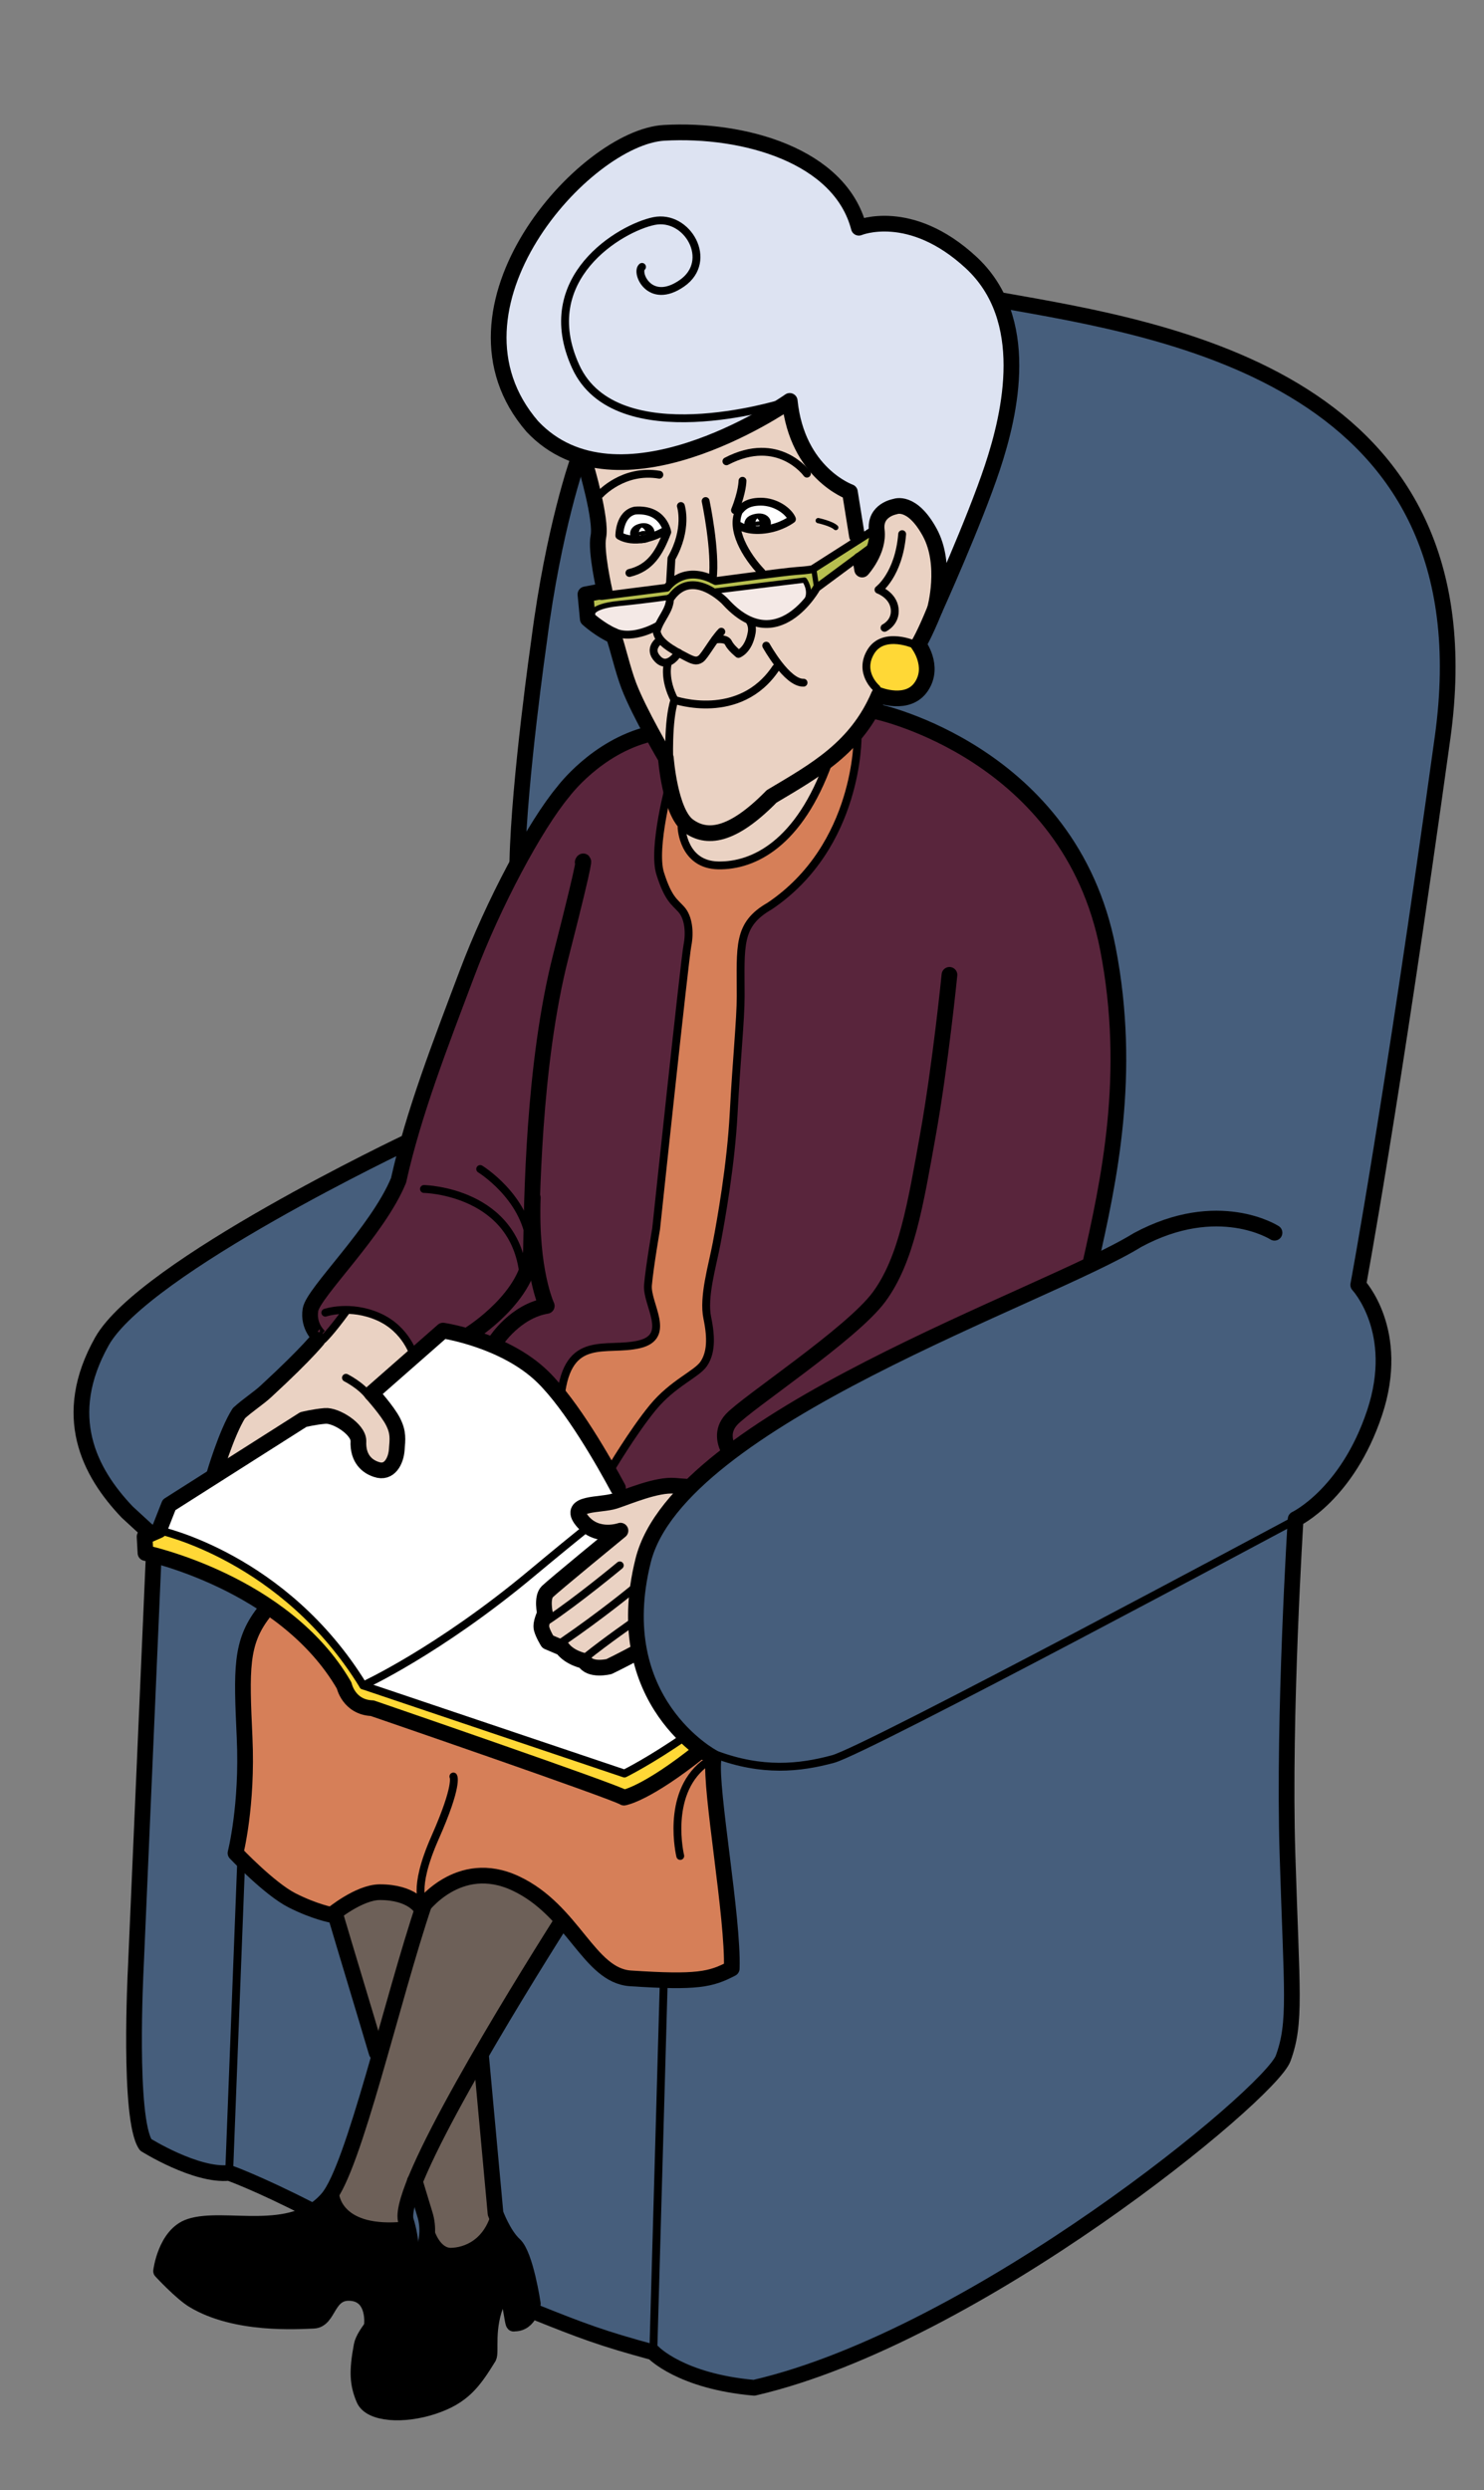<?xml version="1.0" encoding="utf-8"?>
<!-- Generator: Adobe Illustrator 16.0.0, SVG Export Plug-In . SVG Version: 6.00 Build 0)  -->
<!DOCTYPE svg PUBLIC "-//W3C//DTD SVG 1.1//EN" "http://www.w3.org/Graphics/SVG/1.1/DTD/svg11.dtd">
<svg version="1.1" id="Layer_1" xmlns="http://www.w3.org/2000/svg" xmlns:xlink="http://www.w3.org/1999/xlink" x="0px" y="0px"
	 width="283.46px" height="475.355px" viewBox="0 0 283.46 475.355" enable-background="new 0 0 283.46 475.355"
	 xml:space="preserve">
<rect x="0" y="0" width="283.46" height="475.355" fill="#808080" stroke="none"/>
<g id="colour">
	<path fill="#465E7C" d="M81.15,422.675c0.35,1.12,0.49,2.239,0.45,3.35c-0.09,3.5-1.89,6.9-4.1,10c0.43-0.96,1.95-5.01,0.26-11.34
		c-0.08-0.311-0.17-0.62-0.27-0.94c-0.28-1.38,0.4-3.96,1.76-7.319C80.08,419.195,80.74,421.355,81.15,422.675z"/>
	<path fill="#465E7C" d="M130.93,331.435c-3.34-3.22-7.31-8.5-8.84-16.22c-0.94-4.801-0.94-10.561,0.76-17.351
		c1.18-4.7,4.26-9.279,8.65-13.71c17.7-17.83,56.6-33.069,76.9-42.79l-0.12-0.25c3.489-15.5,8.02-35.97,3.33-60.07
		c-7.271-37.43-44.181-45.22-44.181-45.22l-0.85-0.45c0.46-0.85,0.9-1.74,1.3-2.69c0,0,5.561,2.23,8.13-1.66
		c2.23-3.37,0.16-6.91-0.43-7.79c-0.09-0.14-0.15-0.21-0.15-0.21s1.11-1.73,3.15-6.74c0,0,0,0,0.01-0.01c-0.01-0.01,0-0.01,0-0.02
		c0,0,0.01-0.01,0.01-0.02c0.45-0.98,7.601-16.87,10.971-27.02c2.77-8.36,5.91-21.4,1.189-31.8l0.32-0.13
		c32.12,5.71,93.95,15.18,84.47,83.5c-9.88,71.22-16.109,104.49-16.109,104.49s8.31,8.83,3.109,24.43
		c-5.189,15.591-15.069,20.271-15.069,20.271s0,0.05-0.011,0.149c-1.27,0.671-81.989,43.931-88.359,45.65
		c-6.41,1.74-13.511,2.46-22.34-0.83l-1.37,0.05c-0.39-0.25-0.91-0.59-1.51-1.04C133.04,333.325,132.02,332.495,130.93,331.435z"/>
	<path fill="#465E7C" d="M245.92,353.905c0.82,26.561,1.69,32.12-0.82,38.99c-2.5,6.87-58.67,53.13-101.06,62.9
		c-13.63-1.19-18.94-6.431-19.25-6.75l1.98-70.271l0.02-0.81c7.49,0.229,9.76-0.511,12.98-2.19c0.33-9.67-4.17-34.16-3.5-39.83
		l-0.08-0.479c0,0-0.29-0.15-0.79-0.471l1.37-0.05c8.83,3.29,15.93,2.57,22.34,0.83c6.37-1.72,87.09-44.979,88.359-45.65
		C247.31,292.735,245.13,328.335,245.92,353.905z"/>
	<path fill="#59253C" d="M211.61,181.045c4.689,24.1,0.159,44.57-3.33,60.07l0.12,0.25c-20.301,9.721-59.2,24.96-76.9,42.79
		l-0.36-0.37c-0.66-0.029-1.39-0.1-2.25-0.17c-3.04-0.25-7.53,1.51-10.41,2.54l-0.44-2.109c-0.48-0.891-1.07-1.99-1.76-3.221
		l0.24-0.13c0,0,4.33-7.34,8.16-12c3.84-4.67,8.42-6.38,9.75-8.38c1.34-2,1.51-4.75,0.67-8.75c-0.83-4,0.96-9.87,1.79-14.25
		s2.73-14.95,3.25-24.82c0.52-9.88,1.34-17.88,1.34-22.35c0-9.61-0.66-13.65,5.55-17.2c17.069-11.5,16.779-32.33,16.779-32.33
		l-0.51-0.44c1.2-1.43,2.3-3.01,3.28-4.8l0.85,0.45C167.43,135.825,204.34,143.615,211.61,181.045z"/>
	<path fill="#DDE3F2" d="M190.76,57.415c4.721,10.4,1.58,23.44-1.189,31.8c-3.37,10.15-10.521,26.04-10.971,27.02
		c0.181-0.69,2.23-8.72-1.029-14.65c-3.4-6.2-6.551-4.89-6.551-4.89s-3.75,0.58-3.579,4.14l-3.33,2.13l-0.431-0.68l-1.34-8.37
		c0,0-10.07-3.53-11.5-17.39c-1.42,1.03-22.14,14.94-38.6,10.98c-0.54-0.12-1.08-0.27-1.61-0.44c-3.25-1.04-6.3-2.84-8.95-5.66
		c-19.43-22.51,9.96-55.19,25.18-56.05c15.22-0.85,33.6,4.31,37.19,18.12c0,0,9.79-4.13,21.431,6.62
		C187.84,52.285,189.56,54.765,190.76,57.415z"/>
	<path fill="#EAD2C3" d="M167.44,100.835c-0.171-3.56,3.579-4.14,3.579-4.14s3.15-1.31,6.551,4.89c3.26,5.93,1.21,13.96,1.029,14.65
		c0,0.01-0.01,0.02-0.01,0.02c0,0.01-0.01,0.01,0,0.02c-0.01,0.01-0.01,0.01-0.01,0.01c-2.04,5.01-3.15,6.74-3.15,6.74
		s0.061,0.07,0.15,0.21l-0.45,0.03c-0.8-0.47-6.46-2.73-8.8,1.13c-2.42,4.01,1.13,7.01,1.13,7.01l0.42,1.28
		c-0.399,0.95-0.84,1.84-1.3,2.69c-0.98,1.79-2.08,3.37-3.28,4.8c-1.569,1.86-3.31,3.46-5.17,4.91c-3.28,2.57-6.95,4.67-10.74,6.93
		c-7.61,7.77-12.439,8.19-15.939,5.61c-0.22-0.16-0.43-0.35-0.62-0.57c-1.48-1.63-2.39-4.72-2.93-7.4c-0.33-1.6-0.52-3.07-0.62-3.98
		l0.58-0.06c0,0-0.38-7.88,0.97-12.02c-2.08-3.98-1.31-6.82-1.31-6.82l-0.08-0.33c1.14-0.28,2.03-1.64,2.15-1.83
		c0.45,0.25,0.91,0.49,1.37,0.73c1.43,0.75,2.07,0.98,2.86,0.45c0.58-0.39,1.61-2.17,2.75-3.72l0.02,0.01c0,0,2.08-0.38,2.53,0.6
		c0.46,0.98,1.92,2.14,1.92,2.14s1.94-0.66,2.53-4.03c0.16-0.87,0-1.57-0.32-2.13l0.08-0.19c5.08,2.14,9.1-1.51,11.16-4.07
		c0.97-1.22,1.51-2.19,1.51-2.19l10.39-7.7l0.69,0.07c0.34-1.02,0.53-2.17,0.39-3.35C167.45,101.095,167.44,100.965,167.44,100.835z
		"/>
	<path fill="#FFD836" d="M175.13,123.265l0.45-0.03c0.59,0.88,2.66,4.42,0.43,7.79c-2.569,3.89-8.13,1.66-8.13,1.66l-0.42-1.28
		c0,0-3.55-3-1.13-7.01C168.67,120.535,174.33,122.795,175.13,123.265z"/>
	<path fill="#B7BF4F" d="M167.47,101.235c0.141,1.18-0.05,2.33-0.39,3.35l-0.69-0.07l-10.39,7.7l-0.57-3.63l-0.04-0.06l8.721-5.56
		l3.33-2.13C167.44,100.965,167.45,101.095,167.47,101.235z"/>
	<path fill="#EAD2C3" d="M136.12,110.615c-5.79-2.81-8.73,1.57-8.73,1.57l-12.51,1.59l-0.16-0.87l0.75-0.14
		c0,0-1.73-7.59-1.18-10.32c0.66-3.26-2.38-13.52-2.38-13.52l0.33-1.42c16.46,3.96,37.18-9.95,38.6-10.98
		c1.43,13.86,11.5,17.39,11.5,17.39l1.34,8.37l0.431,0.68l-8.721,5.56l-0.199,0.13c0,0-0.86,0.19-2.99,0.33
		c-2.12,0.13-15.5,1.93-15.5,1.93C136.5,110.805,136.31,110.705,136.12,110.615z M127.39,101.305c-0.24-0.97-1.42-4.2-6.09-3.84
		c-2.97,0.61-3,4.61-3,4.77c0,0,3.04,2.2,8.62-0.85L127.39,101.305z M140.72,100.485l0.58-0.08c0,0,1.55,1.07,4.771,0.68
		c3.17-0.39,5.21-1.98,5.21-1.99c-0.59-1.47-3.061-3.34-5.99-3.33c-2.92,0.01-3.61,1.32-4.11,1.76
		C140.73,98.425,140.61,99.435,140.72,100.485z"/>
	<path fill="#D67F58" d="M163.81,140.615c0,0,0.29,20.83-16.779,32.33c-6.21,3.55-5.55,7.59-5.55,17.2c0,4.47-0.82,12.47-1.34,22.35
		c-0.52,9.87-2.42,20.44-3.25,24.82s-2.62,10.25-1.79,14.25c0.84,4,0.67,6.75-0.67,8.75c-1.33,2-5.91,3.71-9.75,8.38
		c-3.83,4.66-8.16,12-8.16,12l-0.24,0.13c-2.33-4.109-5.74-9.75-9.23-14.17l0.05-0.04c1.34-12.17,8.67-8.5,15-10
		c6.34-1.5,1.34-7.67,1.67-11.34c0.33-3.66,1.56-10.689,1.56-10.689s5.45-51.5,5.97-54.101s0.18-5.37-1.12-6.85
		c-1.3-1.47-2.52-1.95-4.08-6.89c-1.35-4.28,1.12-14.47,1.8-17.09c0.54,2.68,1.45,5.77,2.93,7.4l-0.65,0.89c0,0,0.25,7.12,7,7.25
		c6.75,0.12,15.5-4.13,21.129-19.88l-0.18-0.23c1.86-1.45,3.601-3.05,5.17-4.91L163.81,140.615z"/>
	<path fill="#EAD2C3" d="M158.13,145.085l0.18,0.23c-5.63,15.75-14.38,20-21.129,19.88c-6.75-0.13-7-7.25-7-7.25l0.65-0.89
		c0.19,0.22,0.4,0.41,0.62,0.57c3.5,2.58,8.33,2.16,15.939-5.61C151.18,149.755,154.85,147.655,158.13,145.085z"/>
	<path fill="#B7BF4F" d="M127.78,114.035c-0.1,0.01-0.3,0.04-0.57,0.08c-1.32,0.19-4.52,0.63-9,1.08c-4.61,0.47-5.14,1.63-5.14,2.14
		l-0.87,0.08l-0.38-3.96l2.9-0.55l0.16,0.87l12.51-1.59c0,0,2.94-4.38,8.73-1.57c0.19,0.09,0.38,0.19,0.58,0.3
		c0,0,13.38-1.8,15.5-1.93c2.13-0.14,2.99-0.33,2.99-0.33l0.199-0.13l0.04,0.06l0.57,3.63c0,0-0.54,0.97-1.51,2.19l-0.29-0.04
		c0.79-1.78-0.53-3.63-0.53-3.63l-16.87,2.06l-0.65,0.17c-2.18-1.34-5.46-2.38-7.95,1.07H127.78z"/>
	<path fill="#F4E9E6" d="M154.2,114.365l0.29,0.04c-2.061,2.56-6.08,6.21-11.16,4.07c-1.53-0.64-3.15-1.8-4.84-3.68
		c0,0-0.95-0.98-2.34-1.83l0.65-0.17l16.87-2.06C153.67,110.735,154.99,112.585,154.2,114.365z"/>
	<path fill="#FFFFFF" d="M151.28,99.095c0,0.01-2.04,1.6-5.21,1.99c-3.22,0.39-4.771-0.68-4.771-0.68l-0.58,0.08
		c-0.11-1.05,0.01-2.06,0.46-2.96c0.5-0.44,1.19-1.75,4.11-1.76C148.22,95.755,150.69,97.625,151.28,99.095z M145.07,100.285
		c1.239-0.24,0.64-0.98-0.57-0.71C142.96,99.935,143.82,100.515,145.07,100.285z"/>
	<path d="M144.5,99.575c1.21-0.27,1.81,0.47,0.57,0.71C143.82,100.515,142.96,99.935,144.5,99.575z"/>
	<path fill="#EAD2C3" d="M129.59,124.615c-2.14-1.18-3.99-2.49-4.16-4.13c0.09-0.34,0.2-0.67,0.34-0.98
		c0.79-1.85,2.24-3.29,2.21-5.38l-0.77-0.01c0.27-0.04,0.47-0.07,0.57-0.08h0.42c2.49-3.45,5.77-2.41,7.95-1.07
		c1.39,0.85,2.34,1.83,2.34,1.83c1.69,1.88,3.31,3.04,4.84,3.68l-0.08,0.19c0.32,0.56,0.48,1.26,0.32,2.13
		c-0.59,3.37-2.53,4.03-2.53,4.03s-1.46-1.16-1.92-2.14c-0.45-0.98-2.53-0.6-2.53-0.6l-0.02-0.01c-1.14,1.55-2.17,3.33-2.75,3.72
		c-0.79,0.53-1.43,0.3-2.86-0.45C130.5,125.105,130.04,124.865,129.59,124.615z"/>
	<path fill="#D67F58" d="M46.08,354.845c-0.69-0.681-1.1-1.12-1.1-1.12s2.34-9.07,1.74-22.07c-0.6-13-0.79-18.05,3.55-23.71
		l0.81-1.37c4.74,3.2,9.36,7.3,12.95,12.48c0.6,0.87,1.16,1.76,1.7,2.689c0,0,0.87,4.15,5.38,4.33c0,0,46.69,16.03,48.08,17.07
		c0,0,4.22-0.65,14.63-8.97l0.07-0.221c0.6,0.45,1.12,0.79,1.51,1.04c0.5,0.32,0.79,0.471,0.79,0.471l0.08,0.479
		c-0.67,5.67,3.83,30.16,3.5,39.83c-3.22,1.68-5.49,2.42-12.98,2.19c-1.79-0.051-3.89-0.16-6.36-0.32
		c-5.26-0.35-8.33-5.87-12.96-11.08c-2.4-2.68-5.21-5.28-8.95-7.04c-9.13-4.29-15.57,1.811-17.5,4c0,0-0.01,0.01-0.01,0.021
		c-0.38,0.43-0.58,0.71-0.58,0.71s-1.7-3.061-7.87-3.061c-3.22,0-7.23,2.811-8.66,3.9c-0.35,0.27-0.55,0.43-0.55,0.43
		s-3.25-0.58-7.58-2.78C52.53,361.105,48.1,356.875,46.08,354.845z"/>
	<path fill="#FFD836" d="M133.89,333.955l-0.07,0.221c-10.41,8.319-14.63,8.97-14.63,8.97c-1.39-1.04-48.08-17.07-48.08-17.07
		c-4.51-0.18-5.38-4.33-5.38-4.33c-0.54-0.93-1.1-1.819-1.7-2.689l2.42-1.71c1,1.39,1.98,2.85,2.92,4.39l49.91,16.811
		c0,0,4.92-2.431,11.65-7.11C132.02,332.495,133.04,333.325,133.89,333.955z"/>
	<path fill="#EAD2C3" d="M118.51,292.195c-0.22,0.07-3.47,1.13-6.13-0.78c-0.42-0.3-0.83-0.689-1.21-1.159
		c-2.84-3.54,3.53-2.841,6.25-3.73c0.32-0.11,0.68-0.229,1.06-0.37c2.88-1.03,7.37-2.79,10.41-2.54c0.86,0.07,1.59,0.141,2.25,0.17
		l0.36,0.37c-4.39,4.431-7.47,9.01-8.65,13.71c-1.7,6.79-1.7,12.55-0.76,17.351l-0.18,0.04c-3.35,1.81-5.58,2.869-5.58,2.869
		s-3.67,0.921-4.72-1.079c0,0-2.78-0.511-4.21-2.471l-2.77-1.18c0,0-0.92-1.47-1.18-2.53c-0.26-1.069,0.65-2.87,0.65-2.87
		s-0.69-3.05,0.45-4.17C105.67,302.725,118.1,292.535,118.51,292.195z"/>
	<path fill="#59253C" d="M66.25,250.035v0.061c-3.12,4.29-4.54,5.59-4.54,5.59l-0.94-0.08c0.23-0.28,0.32-0.41,0.32-0.41
		s-2.31-1.87-1.79-5.17c0.52-3.29,12.84-15,16.83-24.71c0.54-2.44,1.16-4.89,1.85-7.35h0.01c2.96-10.57,7.15-21.33,11.22-32.15
		c2.69-7.15,6.24-14.76,9.77-21.27h0.01c3.06-5.65,6.12-10.46,8.61-13.44c0,0,6.29-8.5,16.46-11l0.41-0.22
		c1.49,2.74,2.72,4.82,2.72,4.82s0.03,0.36,0.09,0.97c0.1,0.91,0.29,2.38,0.62,3.98c-0.68,2.62-3.15,12.81-1.8,17.09
		c1.56,4.94,2.78,5.42,4.08,6.89c1.3,1.48,1.64,4.25,1.12,6.85s-5.97,54.101-5.97,54.101s-1.23,7.029-1.56,10.689
		c-0.33,3.67,4.67,9.84-1.67,11.34c-6.33,1.5-13.66-2.17-15,10l-0.05,0.04c-1.12-1.43-2.26-2.74-3.37-3.819
		c-7.28-7.11-19.06-8.841-19.06-8.841l-5.53,4.86l-0.01-0.01c0,0-1.39-5.11-6.8-7.5C70.06,250.365,67.95,250.055,66.25,250.035z"/>
	<path fill="#F4E9E6" d="M113.07,117.335c0-0.51,0.53-1.67,5.14-2.14c4.48-0.45,7.68-0.89,9-1.08l0.77,0.01
		c0.03,2.09-1.42,3.53-2.21,5.38l-0.12-0.06c0,0-4.65,2.8-8.24,1.22l-1.16,0.25c-2.15-1.13-3.98-2.79-3.98-2.79l-0.07-0.71
		L113.07,117.335z"/>
	<path fill="#EAD2C3" d="M127.44,126.445l0.08,0.33c0,0-0.77,2.84,1.31,6.82c-1.35,4.14-0.97,12.02-0.97,12.02l-0.58,0.06
		c-0.06-0.61-0.09-0.97-0.09-0.97s-1.23-2.08-2.72-4.82c-1.53-2.82-3.34-6.32-4.34-8.93c-1.23-3.21-2.19-7.67-2.94-9.59
		c-0.32-0.13-0.63-0.28-0.94-0.45l1.16-0.25c3.59,1.58,8.24-1.22,8.24-1.22l0.12,0.06c-0.14,0.31-0.25,0.64-0.34,0.98
		c0.17,1.64,2.02,2.95,4.16,4.13C129.47,124.805,128.58,126.165,127.44,126.445z"/>
	<path fill="#FFFFFF" d="M127.39,101.305l-0.47,0.08c-5.58,3.05-8.62,0.85-8.62,0.85c0-0.16,0.03-4.16,3-4.77
		C125.97,97.105,127.15,100.335,127.39,101.305z M122.92,102.135c1.03-0.2,0.68-0.97-0.33-0.73
		C121.31,101.715,121.89,102.345,122.92,102.135z"/>
	<path fill="#465E7C" d="M94.64,422.415l-2.72-29.59l-0.35-0.2c5.69-9.859,11.82-19.72,15.73-25.899l0.17-0.16
		c4.63,5.21,7.7,10.73,12.96,11.08c2.47,0.16,4.57,0.27,6.36,0.32l-0.02,0.81l-1.98,70.271c-0.01-0.011-0.02-0.021-0.02-0.021
		c-9.84-2.67-13.48-4.05-22.92-7.83l-0.47-0.08c0.3-0.74,0.39-1.359,0.39-1.359s-1.38-9.301-3.51-11.25c-2.14-1.96-3.61-6-3.61-6
		L94.64,422.415z"/>
	<path fill="#465E7C" d="M120.13,130.955c1,2.61,2.81,6.11,4.34,8.93l-0.41,0.22c-10.17,2.5-16.46,11-16.46,11
		c-2.49,2.98-5.55,7.79-8.61,13.44h-0.01l-0.17-0.1c0.35-15.6,4.16-42.14,4.16-42.14c2.79-21.64,7.46-34.61,7.46-34.61l0.2-0.63
		c0.53,0.17,1.07,0.32,1.61,0.44l-0.33,1.42c0,0,3.04,10.26,2.38,13.52c-0.55,2.73,1.18,10.32,1.18,10.32l-0.75,0.14l-2.9,0.55
		l0.38,3.96l0.07,0.71c0,0,1.83,1.66,3.98,2.79c0.31,0.17,0.62,0.32,0.94,0.45C117.94,123.285,118.9,127.745,120.13,130.955z"/>
	<path fill="#FFFFFF" d="M130.93,331.435c-6.73,4.68-11.65,7.11-11.65,7.11l-49.91-16.811c0,0,14.38-6.58,32.06-21.31
		c4.82-4.011,8.33-6.88,10.9-8.931l0.05-0.08c2.66,1.91,5.91,0.851,6.13,0.78c-0.41,0.34-12.84,10.53-13.96,11.63
		c-1.14,1.12-0.45,4.17-0.45,4.17s-0.91,1.801-0.65,2.87c0.26,1.061,1.18,2.53,1.18,2.53l2.77,1.18c1.43,1.96,4.21,2.471,4.21,2.471
		c1.05,2,4.72,1.079,4.72,1.079s2.23-1.06,5.58-2.869l0.18-0.04C123.62,322.935,127.59,328.215,130.93,331.435z"/>
	<path d="M122.59,101.405c1.01-0.24,1.36,0.53,0.33,0.73C121.89,102.345,121.31,101.715,122.59,101.405z"/>
	<path fill="#FFFFFF" d="M118.04,284.045l0.44,2.109c-0.38,0.141-0.74,0.26-1.06,0.37c-2.72,0.89-9.09,0.19-6.25,3.73
		c0.38,0.47,0.79,0.859,1.21,1.159l-0.05,0.08c-2.57,2.051-6.08,4.92-10.9,8.931c-17.68,14.729-32.06,21.31-32.06,21.31
		c-0.94-1.54-1.92-3-2.92-4.39c-15.05-20.82-36.06-25.23-36.06-25.23l1.9-4.85l8.62-5.47l17.03-10.82c0,0,2.08-0.521,4.15-0.7
		c2.08-0.17,6.35,2.51,6.37,4.771c-0.17,3.47,1.78,4.939,3.45,5.46c2.49,0.859,3.71-1.65,3.87-3.73c0.17-2.08,0.35-3.29-0.69-5.37
		s-4.09-5.46-4.09-5.46l8.09-7.09l5.53-4.86c0,0,11.78,1.73,19.06,8.841c1.11,1.079,2.25,2.39,3.37,3.819
		c3.49,4.42,6.9,10.061,9.23,14.17C116.97,282.055,117.56,283.155,118.04,284.045z"/>
	<path fill="#6D6058" d="M79.25,416.425c-1.36,3.359-2.04,5.939-1.76,7.319c0.1,0.32,0.19,0.63,0.27,0.94l-1.62,0.229
		c-11.77,0.75-12.11-6.1-12.11-6.1l-0.69-0.2c2.69-4.26,5.91-14.91,9.25-26.59c2.8-9.83,5.7-20.39,8.42-28.479
		c0-0.011,0.01-0.021,0.01-0.021c1.93-2.189,8.37-8.29,17.5-4c3.74,1.76,6.55,4.36,8.95,7.04l-0.17,0.16
		c-3.91,6.18-10.04,16.04-15.73,25.899C86.48,401.435,81.74,410.245,79.25,416.425z"/>
	<path d="M77.48,436.065c0.01-0.01,0.02-0.02,0.02-0.04c2.21-3.1,4.01-6.5,4.1-10l0.67,0.021c0,0,1.19,3.829,3.87,3.779
		c2.58-0.04,6.9-1.43,8.5-7.41l0.01,0.091c0,0,1.47,4.04,3.61,6c2.13,1.949,3.51,11.25,3.51,11.25s-0.09,0.619-0.39,1.359
		c-0.45,1.101-1.37,2.46-3.18,2.41c-0.42,0.82-0.85-9.65-3.16-4.38c-2.31,5.28-1.12,9.89-1.71,10.85
		c-2.92,4.74-4.94,7.49-10.58,9.36c-5.65,1.87-11.99,1.5-13.22-1.37s-1.38-5.3-0.46-10.24c0.2-1.05,1-2.319,2.11-3.76
		C72.9,441.725,75.37,439.035,77.48,436.065z"/>
	<path fill="#6D6058" d="M91.92,392.825l2.72,29.59c-1.6,5.98-5.92,7.37-8.5,7.41c-2.68,0.05-3.87-3.779-3.87-3.779l-0.67-0.021
		c0.04-1.11-0.1-2.229-0.45-3.35c-0.41-1.32-1.07-3.48-1.9-6.25c2.49-6.181,7.23-14.99,12.32-23.801L91.92,392.825z"/>
	<path fill="#6D6058" d="M80.43,364.255c0,0,0.2-0.28,0.58-0.71c-2.72,8.09-5.62,18.649-8.42,28.479l-0.65-0.22
		c-2.82-9.53-5.74-19.04-7.97-26.61l-0.07-0.1c1.43-1.09,5.44-3.9,8.66-3.9C78.73,361.195,80.43,364.255,80.43,364.255z"/>
	<path fill="#EAD2C3" d="M79.09,258.855l-8.09,7.09c0,0,3.05,3.38,4.09,5.46s0.86,3.29,0.69,5.37c-0.16,2.08-1.38,4.59-3.87,3.73
		c-1.67-0.521-3.62-1.99-3.45-5.46c-0.02-2.261-4.29-4.94-6.37-4.771c-2.07,0.18-4.15,0.7-4.15,0.7l-17.03,10.82l-0.06-0.091
		c0,0,2.36-8.13,4.78-11.949c1.81-1.631,3.7-2.82,5.13-4.131c6.57-6.05,9.18-9.01,10.01-10.02l0.94,0.08c0,0,1.42-1.3,4.54-5.59
		v-0.061c1.7,0.021,3.81,0.33,6.03,1.311c5.41,2.39,6.8,7.5,6.8,7.5L79.09,258.855z"/>
	<path d="M77.76,424.685c1.69,6.33,0.17,10.38-0.26,11.34c0,0.021-0.01,0.03-0.02,0.04c-2.11,2.97-4.58,5.66-6.3,7.92l-0.14-0.11
		c0,0,0.7-5.77-3.97-6.17c-4.66-0.399-4.15,5.181-7.2,5.29c-3.05,0.101-14.81,0.94-22.89-3.89c-2.36-1.42-6.21-5.59-6.21-5.59
		s0.84-6.93,5.48-8.49c5.64-1.9,16.11,1.4,23.23-2.77c1.15-0.67,2.2-1.53,3.14-2.641c0.24-0.279,0.48-0.609,0.72-1l0.69,0.2
		c0,0,0.34,6.85,12.11,6.1L77.76,424.685z"/>
	<path fill="#465E7C" d="M77.93,217.945l0.05,0.021c-0.69,2.46-1.31,4.909-1.85,7.35c-3.99,9.71-16.31,21.42-16.83,24.71
		c-0.52,3.3,1.79,5.17,1.79,5.17s-0.09,0.13-0.32,0.41c-0.83,1.01-3.44,3.97-10.01,10.02c-1.43,1.311-3.32,2.5-5.13,4.131
		c-2.42,3.819-4.78,11.949-4.78,11.949l0.06,0.091l-8.62,5.47l-1.9,4.85l-1.67,0.73l-0.1-0.24l-4.31-3.96
		c-7.28-7.62-12.82-18.37-4.85-32.58C27.43,241.865,77.93,217.945,77.93,217.945z"/>
	<path fill="#465E7C" d="M71.94,391.805l0.65,0.22c-3.34,11.68-6.56,22.33-9.25,26.59c-0.24,0.391-0.48,0.721-0.72,1
		c-0.94,1.11-1.99,1.971-3.14,2.641l-0.25-0.44c-10.23-5.22-15.46-7.04-15.46-7.04l2.31-59.93c2.02,2.029,6.45,6.26,9.69,7.899
		c4.33,2.2,7.58,2.78,7.58,2.78s0.2-0.16,0.55-0.43l0.07,0.1C66.2,372.765,69.12,382.275,71.94,391.805z"/>
	<path fill="#FFD836" d="M66.45,317.345l-2.42,1.71c-3.59-5.181-8.21-9.28-12.95-12.48c-8.78-5.91-17.95-8.75-21.62-9.72
		c-1.07-0.28-1.67-0.41-1.67-0.41l-0.17-3.12l1.1-0.479l1.67-0.73C30.39,292.115,51.4,296.525,66.45,317.345z"/>
	<path fill="#465E7C" d="M51.08,306.575l-0.81,1.37c-4.34,5.66-4.15,10.71-3.55,23.71c0.6,13-1.74,22.07-1.74,22.07
		s0.41,0.439,1.1,1.12l-2.31,59.93c-6.34,0.67-15.95-5.36-15.95-5.36c-3.37-4.939-1.9-33.439-1.9-33.439
		c1.16-26.65,2.89-66.37,3.42-78.69l0.12-0.43C33.13,297.825,42.3,300.665,51.08,306.575z"/>
</g>
<g>
	<path fill="none" stroke="#000000" stroke-width="3" stroke-linecap="round" stroke-linejoin="round" stroke-miterlimit="10" d="
		M163.683,102.288l-1.343-8.37c0,0-10.066-3.533-11.496-17.388c-1.757,1.266-32.912,22.158-49.167,4.871
		c-19.432-22.505,9.965-55.189,25.182-56.045c15.217-0.854,33.604,4.307,37.19,18.117c0,0,9.787-4.127,21.427,6.625
		c11.639,10.753,7.574,28.629,4.093,39.114c-3.482,10.484-10.992,27.072-10.992,27.072s2.4-8.501-1.005-14.701
		c-3.405-6.201-6.554-4.89-6.554-4.89s-4.026,0.625-3.547,4.537c0.478,3.913-2.791,7.488-2.791,7.488l-0.305-1.814"/>
	<path fill="none" stroke="#000000" stroke-width="1.5" stroke-linecap="round" stroke-linejoin="round" stroke-miterlimit="10" d="
		M149.311,76.98c0,0-31.638,9.871-39.349-7.01c-7.714-16.881,8.586-26.462,14.953-27.771c6.37-1.31,11.517,7.591,5.336,11.877
		c-6.181,4.285-8.901-2.088-7.617-3.127"/>
	<path fill="none" stroke="#000000" stroke-width="3" stroke-linecap="round" stroke-linejoin="round" stroke-miterlimit="10" d="
		M111.908,88.92c0,0,3.046,10.267,2.384,13.522c-0.554,2.735,1.179,10.318,1.179,10.318l-3.648,0.698l0.445,4.67
		c0,0,2.394,2.161,4.924,3.236c0.745,1.924,1.71,6.376,2.943,9.591c1.97,5.133,7.053,13.747,7.053,13.747s0.772,10.343,4.267,12.92
		c3.496,2.578,8.326,2.16,15.939-5.605c8.387-4.996,16.162-9.248,20.483-19.336c0,0,5.566,2.23,8.134-1.658
		c2.57-3.888-0.58-8.003-0.58-8.003s1.111-1.724,3.146-6.736"/>
	<path fill="none" stroke="#000000" stroke-width="1.5" stroke-linecap="round" stroke-linejoin="round" stroke-miterlimit="10" d="
		M167.456,131.41c0,0-3.545-3.007-1.122-7.01s8.429-1.429,8.867-1.085"/>
	<path fill="none" stroke="#000000" stroke-width="1.5" stroke-linecap="round" stroke-linejoin="round" stroke-miterlimit="10" d="
		M168.952,119.843c0,0,2.252-1.069,1.934-3.678c-0.319-2.607-3.086-3.593-3.086-3.593s3.885-2.856,4.523-10.611"/>
	<path fill="none" stroke="#000000" stroke-width="1.5" stroke-linecap="round" stroke-linejoin="round" stroke-miterlimit="10" d="
		M114.646,94.352c0,0,4.438-4.909,11.298-3.733"/>
	<path fill="none" stroke="#000000" stroke-width="1.5" stroke-linecap="round" stroke-linejoin="round" stroke-miterlimit="10" d="
		M120.223,109.368c4.063-0.978,5.732-3.889,7.23-7.797c0,0-0.661-4.529-6.15-4.11c-3.03,0.624-3.005,4.777-3.005,4.777
		s3.04,2.198,8.627-0.853"/>
	<path fill="none" stroke="#000000" stroke-width="3" stroke-linecap="round" stroke-linejoin="round" stroke-miterlimit="10" d="
		M122.594,101.41c1.006-0.245,1.357,0.521,0.326,0.727C121.887,102.341,121.314,101.718,122.594,101.41z"/>
	<path fill="none" stroke="#000000" stroke-width="1.5" stroke-linecap="round" stroke-linejoin="round" stroke-miterlimit="10" d="
		M154.13,90.41c0,0-5.422-7.543-15.376-2.354"/>
	<path fill="none" stroke="#000000" stroke-width="1.5" stroke-linecap="round" stroke-linejoin="round" stroke-miterlimit="10" d="
		M141.825,91.78c0,0,0.002,2.057-1.433,5.612"/>
	<path fill="none" stroke="#000000" stroke-width="1.5" stroke-linecap="round" stroke-linejoin="round" stroke-miterlimit="10" d="
		M141.296,100.408c0,0,1.551,1.069,4.776,0.676c3.226-0.395,5.292-2.034,5.208-1.987c-0.595-1.474-3.059-3.345-5.985-3.333
		c-2.927,0.011-3.615,1.323-4.113,1.763c-1.717,3.484,1.282,8.532,4.289,11.69"/>
	<path fill="none" stroke="#000000" stroke-width="3" stroke-linecap="round" stroke-linejoin="round" stroke-miterlimit="10" d="
		M144.503,99.579c1.211-0.276,1.805,0.47,0.562,0.704C143.824,100.514,142.96,99.93,144.503,99.579z"/>
	<path fill="none" stroke="#000000" stroke-linecap="round" stroke-linejoin="round" stroke-miterlimit="10" d="M156.287,99.378
		c0,0,2.545,0.549,3.354,1.325"/>
	<path fill="none" stroke="#000000" stroke-width="1.5" stroke-linecap="round" stroke-linejoin="round" stroke-miterlimit="10" d="
		M130.056,96.593c0,0,1.41,4.334-1.802,10.015c0,0-0.102,1.925-0.262,4.508"/>
	<path fill="none" stroke="#000000" stroke-width="1.5" stroke-linecap="round" stroke-linejoin="round" stroke-miterlimit="10" d="
		M134.786,95.644c0,0,2.034,9.607,1.334,14.971"/>
	<path fill="none" stroke="#000000" stroke-width="1.5" stroke-linecap="round" stroke-linejoin="round" stroke-miterlimit="10" d="
		M114.883,113.776l12.506-1.592c0,0,3.144-4.666,9.309-1.266c0,0,13.381-1.804,15.505-1.937c2.125-0.136,2.983-0.324,2.983-0.324
		l12.616-8.05"/>
	<path fill="none" stroke="#000000" stroke-width="1.5" stroke-linecap="round" stroke-linejoin="round" stroke-miterlimit="10" d="
		M127.978,114.127c0.035,2.436-1.949,4-2.547,6.356c0.214,1.988,2.869,3.491,5.532,4.864c1.423,0.749,2.067,0.975,2.854,0.447
		c0.786-0.527,2.393-3.577,3.959-5.207"/>
	<path fill="none" stroke="#000000" stroke-width="1.5" stroke-linecap="round" stroke-linejoin="round" stroke-miterlimit="10" d="
		M136.593,122.089c0,0,2.079-0.388,2.53,0.595c0.454,0.985,1.921,2.144,1.921,2.144s1.934-0.666,2.529-4.029
		c0.156-0.872-0.004-1.575-0.322-2.136"/>
	<path fill="none" stroke="#000000" stroke-width="1.5" stroke-linecap="round" stroke-linejoin="round" stroke-miterlimit="10" d="
		M166.39,104.516l-10.393,7.694c0,0-7.523,13.64-17.503,2.582c0,0-6.2-6.418-10.292-0.755"/>
	<path fill="none" stroke="#000000" stroke-width="1.5" stroke-linecap="round" stroke-linejoin="round" stroke-miterlimit="10" d="
		M125.651,119.45c0,0-4.653,2.794-8.245,1.219"/>
	<path fill="none" stroke="#000000" stroke-linecap="round" stroke-linejoin="round" stroke-miterlimit="10" d="M113.124,117.583
		c0,0-0.89-1.78,5.081-2.385c5.971-0.605,9.678-1.186,9.678-1.186"/>
	<path fill="none" stroke="#000000" stroke-linecap="round" stroke-linejoin="round" stroke-miterlimit="10" d="M136.802,112.796
		l16.873-2.065c0,0,1.319,1.854,0.529,3.63"/>
	
		<line fill="none" stroke="#000000" stroke-linecap="round" stroke-linejoin="round" stroke-miterlimit="10" x1="155.997" y1="112.21" x2="155.429" y2="108.586"/>
	<path fill="none" stroke="#000000" stroke-width="1.5" stroke-linecap="round" stroke-linejoin="round" stroke-miterlimit="10" d="
		M129.599,124.591c0,0-1.958,3.272-3.942,1.237c-1.986-2.033,0.304-3.562,0.304-3.562"/>
	<path fill="none" stroke="#000000" stroke-width="1.5" stroke-linecap="round" stroke-linejoin="round" stroke-miterlimit="10" d="
		M127.523,126.776c0,0-0.771,2.836,1.308,6.823"/>
	<path fill="none" stroke="#000000" stroke-width="1.5" stroke-linecap="round" stroke-linejoin="round" stroke-miterlimit="10" d="
		M127.858,145.616c0-0.002-0.374-7.88,0.973-12.017c0,0,12.438,4.301,19.376-6.077"/>
	<path fill="none" stroke="#000000" stroke-width="1.5" stroke-linecap="round" stroke-linejoin="round" stroke-miterlimit="10" d="
		M146.358,123.249c0,0,3.97,7.192,7.129,7.068"/>
	<path fill="none" stroke="#000000" stroke-width="3" stroke-linecap="round" stroke-linejoin="round" stroke-miterlimit="10" d="
		M40.854,281.702c0,0,2.354-8.13,4.78-11.942c1.806-1.639,3.699-2.822,5.128-4.138c8.405-7.744,10.326-10.428,10.325-10.428
		c0,0-2.307-1.873-1.787-5.166c0.521-3.292,12.843-15.008,16.829-24.711c2.857-12.91,8.059-26.164,13.082-39.506
		c5.021-13.341,13.02-28.291,18.391-34.703c0,0,6.29-8.5,16.457-11"/>
	<path fill="none" stroke="#000000" stroke-width="3" stroke-linecap="round" stroke-linejoin="round" stroke-miterlimit="10" d="
		M118.039,284.041c-2.582-4.806-8.777-15.761-14.359-21.21c-7.277-7.105-19.06-8.837-19.06-8.837l-13.623,11.955
		c0,0,3.054,3.377,4.093,5.456c1.04,2.079,0.855,3.293,0.692,5.372c-0.162,2.079-1.387,4.591-3.876,3.725
		c-1.669-0.52-3.617-1.991-3.443-5.458c-0.027-2.262-4.289-4.937-6.368-4.764c-2.079,0.174-4.158,0.694-4.158,0.694l-25.644,16.287
		l-1.906,4.851l-2.771,1.214l0.173,3.118c0,0,26.51,5.545,37.945,25.298c0,0,0.867,4.158,5.372,4.332
		c0,0,46.696,16.026,48.081,17.066c0,0,4.227-0.646,14.633-8.97"/>
	<path fill="none" stroke="#000000" stroke-width="1.5" stroke-linecap="round" stroke-linejoin="round" stroke-miterlimit="10" d="
		M66.082,263c0,0,2.836,1.41,4.395,3.49"/>
	<path fill="none" stroke="#000000" stroke-width="1.5" stroke-linecap="round" stroke-linejoin="round" stroke-miterlimit="10" d="
		M62.14,250.568c0,0,4.723-1.604,10.137,0.78c5.413,2.384,6.801,7.493,6.801,7.493"/>
	<path fill="none" stroke="#000000" stroke-width="1.5" stroke-linecap="round" stroke-linejoin="round" stroke-miterlimit="10" d="
		M61.705,255.681c0,0,1.43-1.3,4.549-5.588"/>
	<path fill="none" stroke="#000000" stroke-width="3" stroke-linecap="round" stroke-linejoin="round" stroke-miterlimit="10" d="
		M89.99,254.512c0,0,11.263-7.104,11.436-15.94c0.175-8.837,0.348-35.173,5.718-56.14c5.373-20.966,4.158-17.847,4.158-17.847"/>
	<path fill="none" stroke="#000000" stroke-width="3" stroke-linecap="round" stroke-linejoin="round" stroke-miterlimit="10" d="
		M94.769,255.943c0,0,3.664-5.666,9.664-6.667c0,0-3.166-6.666-2.666-20.666"/>
	<path fill="none" stroke="#000000" stroke-width="1.5" stroke-linecap="round" stroke-linejoin="round" stroke-miterlimit="10" d="
		M80.98,226.961c0,0,17.848,0.347,19.061,17.153"/>
	<path fill="none" stroke="#000000" stroke-width="1.5" stroke-linecap="round" stroke-linejoin="round" stroke-miterlimit="10" d="
		M91.723,223.149c0,0,8.492,5.198,9.531,14.035"/>
	<path fill="none" stroke="#000000" stroke-width="3" stroke-linecap="round" stroke-linejoin="round" stroke-miterlimit="10" d="
		M167.43,135.821c0,0,36.906,7.797,44.184,45.223c4.688,24.104,0.155,44.567-3.331,60.067"/>
	<path fill="none" stroke="#000000" stroke-width="3" stroke-linecap="round" stroke-linejoin="round" stroke-miterlimit="10" d="
		M136.194,335.465c0,0-20.101-10.567-13.343-37.598s76.759-50.249,94.433-61.165c15.418-8.316,26.161-1.389,26.161-1.389"/>
	<path fill="none" stroke="#000000" stroke-width="3" stroke-linecap="round" stroke-linejoin="round" stroke-miterlimit="10" d="
		M139.331,277.052c-0.878-1.539-1.582-3.923,0.381-6.068c2.932-3.206,22.946-16.305,28.197-23.42
		c5.25-7.116,6.967-17.718,9.342-30.965c2.375-13.248,4.107-30.51,4.107-30.51"/>
	<path fill="none" stroke="#000000" stroke-width="3" stroke-linecap="round" stroke-linejoin="round" stroke-miterlimit="10" d="
		M121.912,315.257c-3.349,1.811-5.577,2.869-5.577,2.869s-3.674,0.916-4.727-1.083c0,0-2.776-0.507-4.211-2.47l-2.768-1.179
		c0,0-0.924-1.467-1.182-2.533c-0.26-1.065,0.654-2.867,0.654-2.867s-0.689-3.047,0.447-4.171
		c1.137-1.122,13.966-11.642,13.966-11.642s-4.512,1.609-7.35-1.928c-2.839-3.538,3.535-2.839,6.253-3.728
		c2.715-0.888,8.018-3.194,11.471-2.911c0.863,0.071,1.586,0.143,2.254,0.174"/>
	<path fill="none" stroke="#000000" stroke-width="1.5" stroke-linecap="round" stroke-linejoin="round" stroke-miterlimit="10" d="
		M121.206,309.448c0,0-5.388,3.722-9.336,6.897"/>
	<path fill="none" stroke="#000000" stroke-width="1.5" stroke-linecap="round" stroke-linejoin="round" stroke-miterlimit="10" d="
		M120.712,303.491c0,0-5.955,4.895-13.254,9.888"/>
	<path fill="none" stroke="#000000" stroke-width="1.5" stroke-linecap="round" stroke-linejoin="round" stroke-miterlimit="10" d="
		M118.386,298.813c0,0-8.064,6.705-13.988,10.633"/>
	<path fill="none" stroke="#000000" stroke-width="1.5" stroke-linecap="round" stroke-linejoin="round" stroke-miterlimit="10" d="
		M30.387,292.112c0,0,23.913,5.021,38.987,29.627l49.902,16.807c0,0,4.972-2.451,11.755-7.184"/>
	<path fill="none" stroke="#000000" stroke-width="1.5" stroke-linecap="round" stroke-linejoin="round" stroke-miterlimit="10" d="
		M69.374,321.739c0,0,14.381-6.586,32.054-21.312c4.819-4.016,8.337-6.886,10.905-8.935"/>
	<path fill="none" stroke="#000000" stroke-width="1.5" stroke-linecap="round" stroke-linejoin="round" stroke-miterlimit="10" d="
		M128.06,149.032c0,0-3.515,12.779-1.955,17.717c1.56,4.938,2.771,5.418,4.071,6.891c1.3,1.474,1.646,4.246,1.127,6.845
		c-0.52,2.6-5.978,54.101-5.978,54.101s-1.223,7.027-1.556,10.693s4.668,9.833-1.666,11.333s-13.666-2.167-15,10"/>
	<path fill="none" stroke="#000000" stroke-width="1.5" stroke-linecap="round" stroke-linejoin="round" stroke-miterlimit="10" d="
		M130.185,157.942c0,0,0.25,7.125,7,7.25s15.5-4.125,21.125-19.875"/>
	<path fill="none" stroke="#000000" stroke-width="1.5" stroke-linecap="round" stroke-linejoin="round" stroke-miterlimit="10" d="
		M163.813,140.612c0,0,0.289,20.834-16.787,32.335c-6.205,3.547-5.545,7.584-5.547,17.194c-0.001,4.476-0.82,12.475-1.34,22.351
		c-0.52,9.877-2.418,20.442-3.249,24.821s-2.62,10.254-1.787,14.254s0.666,6.751-0.669,8.75s-5.916,3.708-9.75,8.375
		s-8.166,12-8.166,12"/>
	<path fill="none" stroke="#000000" stroke-width="3" stroke-linecap="round" stroke-linejoin="round" stroke-miterlimit="10" d="
		M77.935,217.942c0,0-50.508,23.919-58.477,38.128c-7.971,14.208-2.426,24.952,4.852,32.575l4.306,3.958"/>
	<path fill="none" stroke="#000000" stroke-width="3" stroke-linecap="round" stroke-linejoin="round" stroke-miterlimit="10" d="
		M110.435,87.692c0,0-4.674,12.977-7.462,34.613c0,0-3.811,26.543-4.158,42.137"/>
	<path fill="none" stroke="#000000" stroke-width="3" stroke-linecap="round" stroke-linejoin="round" stroke-miterlimit="10" d="
		M101.851,441.193c9.438,3.781,13.083,5.165,22.917,7.832c0,0,5.207,5.535,19.271,6.768c42.396-9.768,98.561-56.026,101.064-62.897
		s1.637-12.434,0.818-38.985s1.559-63.937,1.559-63.937s9.877-4.678,15.075-20.272c5.198-15.594-3.119-24.431-3.119-24.431
		s6.237-33.268,16.114-104.481c9.476-68.328-52.349-77.796-84.465-83.502"/>
	<path fill="none" stroke="#000000" stroke-width="3" stroke-linecap="round" stroke-linejoin="round" stroke-miterlimit="10" d="
		M50.268,307.941c-4.336,5.668-4.146,10.716-3.548,23.716s-1.736,22.068-1.736,22.068s6.45,6.815,10.783,9.017
		s7.581,2.788,7.581,2.788s5.214-4.338,9.212-4.338c6.167,0,7.875,3.061,7.875,3.061s7.083-9.894,18.083-4.727
		s13.946,17.59,21.915,18.117c12.81,0.849,15.352,0.21,19.336-1.868c0.333-9.667-4.168-34.164-3.502-39.831"/>
	<path fill="none" stroke="#000000" stroke-width="1.5" stroke-linecap="round" stroke-linejoin="round" stroke-miterlimit="10" d="
		M129.934,354.277c0,0-2.833-11.667,4.5-17.5"/>
	<path fill="none" stroke="#000000" stroke-width="1.5" stroke-linecap="round" stroke-linejoin="round" stroke-miterlimit="10" d="
		M80.934,363.444c0,0-2.333-2.5,2.167-12.667s3.5-11.667,3.5-11.667"/>
	<path fill="none" stroke="#000000" stroke-width="3" stroke-linecap="round" stroke-linejoin="round" stroke-miterlimit="10" d="
		M63.969,365.192c2.231,7.574,5.147,17.084,7.967,26.615"/>
	<path fill="none" stroke="#000000" stroke-width="3" stroke-linecap="round" stroke-linejoin="round" stroke-miterlimit="10" d="
		M71.044,443.875c0,0,0.699-5.774-3.971-6.173c-4.668-0.397-4.153,5.181-7.206,5.289c-3.052,0.106-14.812,0.949-22.885-3.891
		c-2.357-1.412-6.212-5.583-6.212-5.583s0.836-6.935,5.476-8.497c6.552-2.208,19.607,2.594,26.375-5.404
		c5.019-5.93,12.189-37.715,18.445-56.266"/>
	<path fill="none" stroke="#000000" stroke-width="3" stroke-linecap="round" stroke-linejoin="round" stroke-miterlimit="10" d="
		M107.304,366.726c-9.313,14.724-31.207,50.279-29.817,57.017c2.419,7.861-0.096,12.503-0.096,12.503"/>
	<path fill="none" stroke="#000000" stroke-width="3" stroke-linecap="round" stroke-linejoin="round" stroke-miterlimit="10" d="
		M79.232,416.359c0.84,2.794,1.503,4.981,1.919,6.312c3.185,10.232-11.146,20.123-12.077,25.07
		c-0.929,4.944-0.778,7.369,0.452,10.239c1.231,2.871,7.575,3.241,13.221,1.369c5.646-1.869,7.658-4.619,10.579-9.356
		c0.594-0.962-0.598-5.573,1.712-10.847c2.31-5.271,2.742,5.195,3.162,4.377c3.02,0.089,3.574-3.767,3.574-3.767
		s-1.38-9.299-3.519-11.257c-2.138-1.957-3.604-5.991-3.604-5.991l-2.729-29.684"/>
	<path fill="none" stroke="#000000" stroke-width="1.5" stroke-linecap="round" stroke-linejoin="round" stroke-miterlimit="10" d="
		M64.026,418.815c0,0,0.339,6.852,12.113,6.104"/>
	<path fill="none" stroke="#000000" stroke-width="1.5" stroke-linecap="round" stroke-linejoin="round" stroke-miterlimit="10" d="
		M82.268,426.042c0,0,1.195,3.837,3.875,3.788c2.677-0.046,7.23-1.548,8.666-8.111"/>
	<path fill="none" stroke="#000000" stroke-width="3" stroke-linecap="round" stroke-linejoin="round" stroke-miterlimit="10" d="
		M29.344,297.281c-0.535,12.325-2.261,52.046-3.42,78.692c0,0-1.479,28.501,1.9,33.439c0,0,9.609,6.028,15.943,5.362
		c0,0,5.236,1.823,15.458,7.044"/>
	
		<line fill="none" stroke="#000000" stroke-width="1.5" stroke-linecap="round" stroke-linejoin="round" stroke-miterlimit="10" x1="43.768" y1="414.775" x2="46.102" y2="354.44"/>
	
		<line fill="none" stroke="#000000" stroke-width="1.5" stroke-linecap="round" stroke-linejoin="round" stroke-miterlimit="10" x1="124.768" y1="449.775" x2="126.769" y2="378.774"/>
	<path fill="none" stroke="#000000" stroke-width="1.5" stroke-linecap="round" stroke-linejoin="round" stroke-miterlimit="10" d="
		M247.479,290.113c0,0-81.953,43.935-88.367,45.666c-6.413,1.732-13.51,2.459-22.344-0.833"/>
</g>
</svg>
